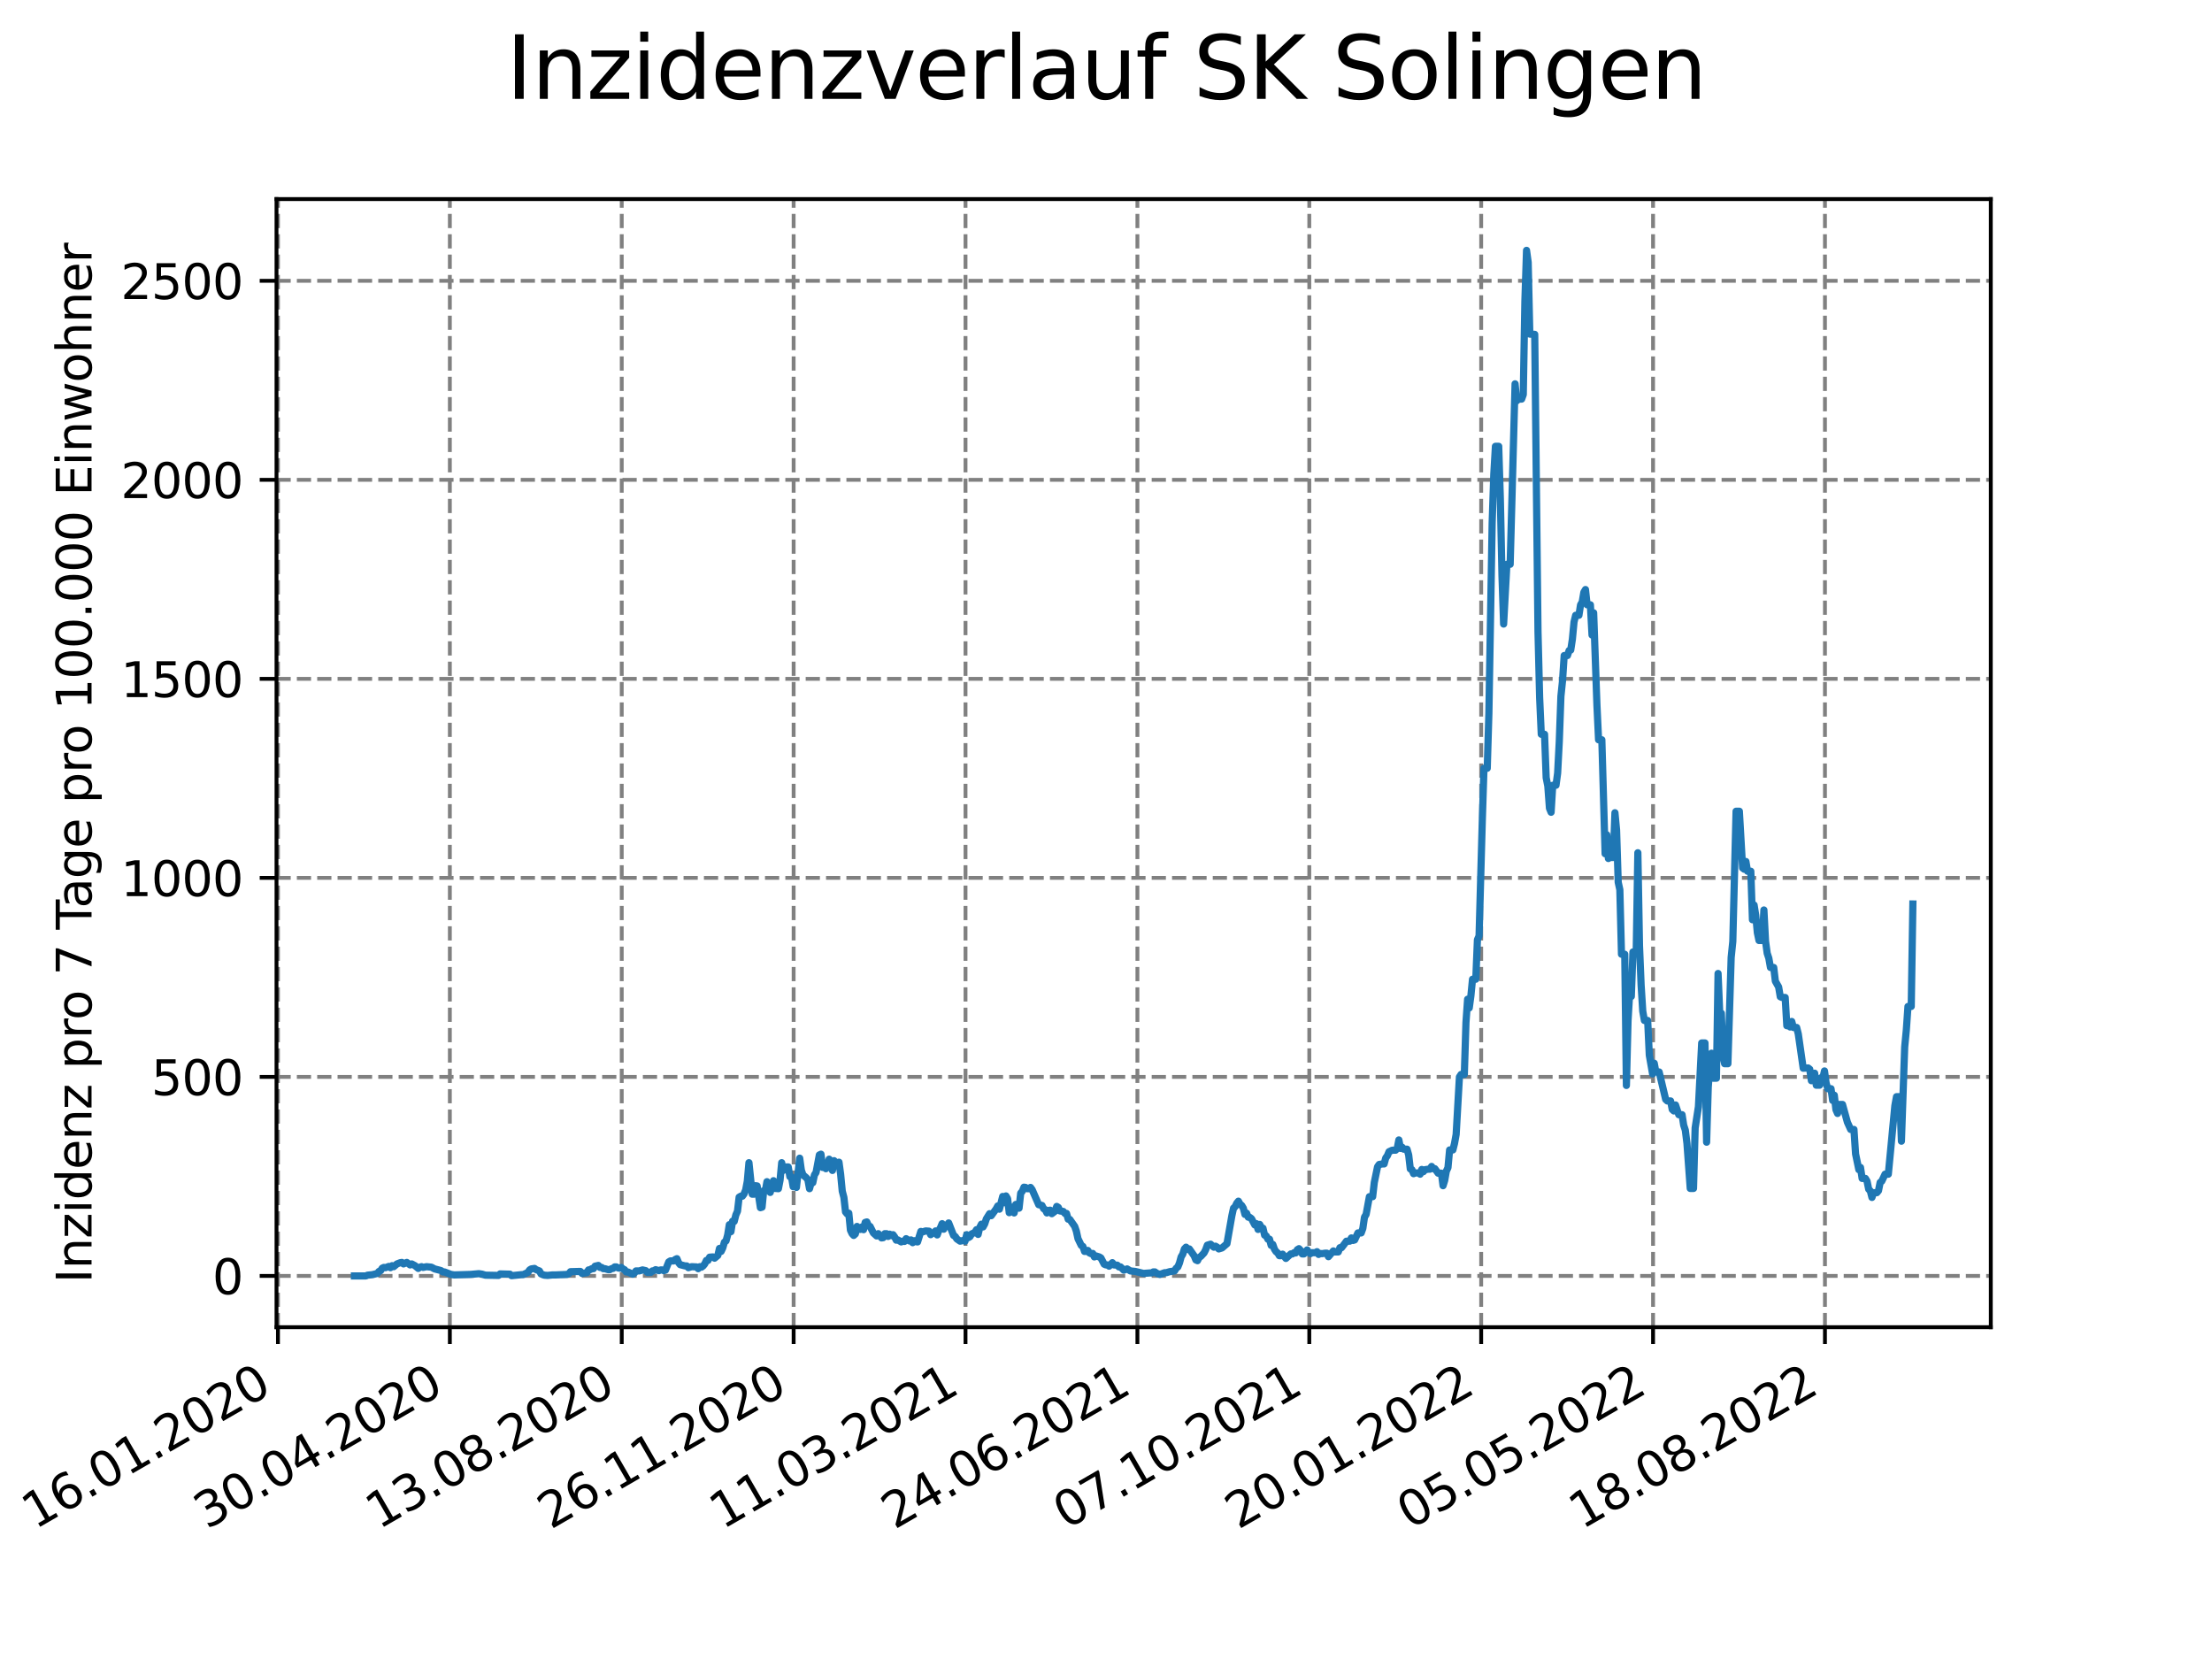 <?xml version="1.0" encoding="utf-8" standalone="no"?>
<!DOCTYPE svg PUBLIC "-//W3C//DTD SVG 1.1//EN"
  "http://www.w3.org/Graphics/SVG/1.1/DTD/svg11.dtd">
<svg xmlns:xlink="http://www.w3.org/1999/xlink" width="460.8pt" height="345.6pt" viewBox="0 0 460.8 345.6" xmlns="http://www.w3.org/2000/svg" version="1.1">
 <defs>
  <style type="text/css">*{stroke-linejoin: round; stroke-linecap: butt}</style>
 </defs>
 <g id="figure_1">
  <g id="patch_1">
   <path d="M 0 345.6 
L 460.8 345.6 
L 460.8 0 
L 0 0 
z
" style="fill: #ffffff"/>
  </g>
  <g id="axes_1">
   <g id="patch_2">
    <path d="M 57.6 276.48 
L 414.72 276.48 
L 414.72 41.472 
L 57.6 41.472 
z
" style="fill: #ffffff"/>
   </g>
   <g id="matplotlib.axis_1">
    <g id="xtick_1">
     <g id="line2d_1">
      <path d="M 57.904 276.48 
L 57.904 41.472 
" clip-path="url(#pb54a428b86)" style="fill: none; stroke-dasharray: 2.96,1.28; stroke-dashoffset: 0; stroke: #808080; stroke-width: 0.8"/>
     </g>
     <g id="line2d_2">
      <defs>
       <path id="mfe410822f7" d="M 0 0 
L 0 3.5 
" style="stroke: #000000; stroke-width: 0.8"/>
      </defs>
      <g>
       <use xlink:href="#mfe410822f7" x="57.904" y="276.48" style="stroke: #000000; stroke-width: 0.8"/>
      </g>
     </g>
     <g id="text_1">
      <!-- 16.01.2020 -->
      <g transform="translate(7.279 318.689) rotate(-30) scale(0.1 -0.1)">
       <defs>
        <path id="DejaVuSans-31" d="M 794 531 
L 1825 531 
L 1825 4091 
L 703 3866 
L 703 4441 
L 1819 4666 
L 2450 4666 
L 2450 531 
L 3481 531 
L 3481 0 
L 794 0 
L 794 531 
z
" transform="scale(0.016)"/>
        <path id="DejaVuSans-36" d="M 2113 2584 
Q 1688 2584 1439 2293 
Q 1191 2003 1191 1497 
Q 1191 994 1439 701 
Q 1688 409 2113 409 
Q 2538 409 2786 701 
Q 3034 994 3034 1497 
Q 3034 2003 2786 2293 
Q 2538 2584 2113 2584 
z
M 3366 4563 
L 3366 3988 
Q 3128 4100 2886 4159 
Q 2644 4219 2406 4219 
Q 1781 4219 1451 3797 
Q 1122 3375 1075 2522 
Q 1259 2794 1537 2939 
Q 1816 3084 2150 3084 
Q 2853 3084 3261 2657 
Q 3669 2231 3669 1497 
Q 3669 778 3244 343 
Q 2819 -91 2113 -91 
Q 1303 -91 875 529 
Q 447 1150 447 2328 
Q 447 3434 972 4092 
Q 1497 4750 2381 4750 
Q 2619 4750 2861 4703 
Q 3103 4656 3366 4563 
z
" transform="scale(0.016)"/>
        <path id="DejaVuSans-2e" d="M 684 794 
L 1344 794 
L 1344 0 
L 684 0 
L 684 794 
z
" transform="scale(0.016)"/>
        <path id="DejaVuSans-30" d="M 2034 4250 
Q 1547 4250 1301 3770 
Q 1056 3291 1056 2328 
Q 1056 1369 1301 889 
Q 1547 409 2034 409 
Q 2525 409 2770 889 
Q 3016 1369 3016 2328 
Q 3016 3291 2770 3770 
Q 2525 4250 2034 4250 
z
M 2034 4750 
Q 2819 4750 3233 4129 
Q 3647 3509 3647 2328 
Q 3647 1150 3233 529 
Q 2819 -91 2034 -91 
Q 1250 -91 836 529 
Q 422 1150 422 2328 
Q 422 3509 836 4129 
Q 1250 4750 2034 4750 
z
" transform="scale(0.016)"/>
        <path id="DejaVuSans-32" d="M 1228 531 
L 3431 531 
L 3431 0 
L 469 0 
L 469 531 
Q 828 903 1448 1529 
Q 2069 2156 2228 2338 
Q 2531 2678 2651 2914 
Q 2772 3150 2772 3378 
Q 2772 3750 2511 3984 
Q 2250 4219 1831 4219 
Q 1534 4219 1204 4116 
Q 875 4013 500 3803 
L 500 4441 
Q 881 4594 1212 4672 
Q 1544 4750 1819 4750 
Q 2544 4750 2975 4387 
Q 3406 4025 3406 3419 
Q 3406 3131 3298 2873 
Q 3191 2616 2906 2266 
Q 2828 2175 2409 1742 
Q 1991 1309 1228 531 
z
" transform="scale(0.016)"/>
       </defs>
       <use xlink:href="#DejaVuSans-31"/>
       <use xlink:href="#DejaVuSans-36" x="63.623"/>
       <use xlink:href="#DejaVuSans-2e" x="127.246"/>
       <use xlink:href="#DejaVuSans-30" x="159.033"/>
       <use xlink:href="#DejaVuSans-31" x="222.656"/>
       <use xlink:href="#DejaVuSans-2e" x="286.279"/>
       <use xlink:href="#DejaVuSans-32" x="318.066"/>
       <use xlink:href="#DejaVuSans-30" x="381.689"/>
       <use xlink:href="#DejaVuSans-32" x="445.312"/>
       <use xlink:href="#DejaVuSans-30" x="508.936"/>
      </g>
     </g>
    </g>
    <g id="xtick_2">
     <g id="line2d_3">
      <path d="M 93.712 276.48 
L 93.712 41.472 
" clip-path="url(#pb54a428b86)" style="fill: none; stroke-dasharray: 2.96,1.28; stroke-dashoffset: 0; stroke: #808080; stroke-width: 0.8"/>
     </g>
     <g id="line2d_4">
      <g>
       <use xlink:href="#mfe410822f7" x="93.712" y="276.48" style="stroke: #000000; stroke-width: 0.8"/>
      </g>
     </g>
     <g id="text_2">
      <!-- 30.04.2020 -->
      <g transform="translate(43.086 318.689) rotate(-30) scale(0.1 -0.1)">
       <defs>
        <path id="DejaVuSans-33" d="M 2597 2516 
Q 3050 2419 3304 2112 
Q 3559 1806 3559 1356 
Q 3559 666 3084 287 
Q 2609 -91 1734 -91 
Q 1441 -91 1130 -33 
Q 819 25 488 141 
L 488 750 
Q 750 597 1062 519 
Q 1375 441 1716 441 
Q 2309 441 2620 675 
Q 2931 909 2931 1356 
Q 2931 1769 2642 2001 
Q 2353 2234 1838 2234 
L 1294 2234 
L 1294 2753 
L 1863 2753 
Q 2328 2753 2575 2939 
Q 2822 3125 2822 3475 
Q 2822 3834 2567 4026 
Q 2313 4219 1838 4219 
Q 1578 4219 1281 4162 
Q 984 4106 628 3988 
L 628 4550 
Q 988 4650 1302 4700 
Q 1616 4750 1894 4750 
Q 2613 4750 3031 4423 
Q 3450 4097 3450 3541 
Q 3450 3153 3228 2886 
Q 3006 2619 2597 2516 
z
" transform="scale(0.016)"/>
        <path id="DejaVuSans-34" d="M 2419 4116 
L 825 1625 
L 2419 1625 
L 2419 4116 
z
M 2253 4666 
L 3047 4666 
L 3047 1625 
L 3713 1625 
L 3713 1100 
L 3047 1100 
L 3047 0 
L 2419 0 
L 2419 1100 
L 313 1100 
L 313 1709 
L 2253 4666 
z
" transform="scale(0.016)"/>
       </defs>
       <use xlink:href="#DejaVuSans-33"/>
       <use xlink:href="#DejaVuSans-30" x="63.623"/>
       <use xlink:href="#DejaVuSans-2e" x="127.246"/>
       <use xlink:href="#DejaVuSans-30" x="159.033"/>
       <use xlink:href="#DejaVuSans-34" x="222.656"/>
       <use xlink:href="#DejaVuSans-2e" x="286.279"/>
       <use xlink:href="#DejaVuSans-32" x="318.066"/>
       <use xlink:href="#DejaVuSans-30" x="381.689"/>
       <use xlink:href="#DejaVuSans-32" x="445.312"/>
       <use xlink:href="#DejaVuSans-30" x="508.936"/>
      </g>
     </g>
    </g>
    <g id="xtick_3">
     <g id="line2d_5">
      <path d="M 129.519 276.48 
L 129.519 41.472 
" clip-path="url(#pb54a428b86)" style="fill: none; stroke-dasharray: 2.96,1.28; stroke-dashoffset: 0; stroke: #808080; stroke-width: 0.8"/>
     </g>
     <g id="line2d_6">
      <g>
       <use xlink:href="#mfe410822f7" x="129.519" y="276.48" style="stroke: #000000; stroke-width: 0.8"/>
      </g>
     </g>
     <g id="text_3">
      <!-- 13.08.2020 -->
      <g transform="translate(78.894 318.689) rotate(-30) scale(0.1 -0.1)">
       <defs>
        <path id="DejaVuSans-38" d="M 2034 2216 
Q 1584 2216 1326 1975 
Q 1069 1734 1069 1313 
Q 1069 891 1326 650 
Q 1584 409 2034 409 
Q 2484 409 2743 651 
Q 3003 894 3003 1313 
Q 3003 1734 2745 1975 
Q 2488 2216 2034 2216 
z
M 1403 2484 
Q 997 2584 770 2862 
Q 544 3141 544 3541 
Q 544 4100 942 4425 
Q 1341 4750 2034 4750 
Q 2731 4750 3128 4425 
Q 3525 4100 3525 3541 
Q 3525 3141 3298 2862 
Q 3072 2584 2669 2484 
Q 3125 2378 3379 2068 
Q 3634 1759 3634 1313 
Q 3634 634 3220 271 
Q 2806 -91 2034 -91 
Q 1263 -91 848 271 
Q 434 634 434 1313 
Q 434 1759 690 2068 
Q 947 2378 1403 2484 
z
M 1172 3481 
Q 1172 3119 1398 2916 
Q 1625 2713 2034 2713 
Q 2441 2713 2670 2916 
Q 2900 3119 2900 3481 
Q 2900 3844 2670 4047 
Q 2441 4250 2034 4250 
Q 1625 4250 1398 4047 
Q 1172 3844 1172 3481 
z
" transform="scale(0.016)"/>
       </defs>
       <use xlink:href="#DejaVuSans-31"/>
       <use xlink:href="#DejaVuSans-33" x="63.623"/>
       <use xlink:href="#DejaVuSans-2e" x="127.246"/>
       <use xlink:href="#DejaVuSans-30" x="159.033"/>
       <use xlink:href="#DejaVuSans-38" x="222.656"/>
       <use xlink:href="#DejaVuSans-2e" x="286.279"/>
       <use xlink:href="#DejaVuSans-32" x="318.066"/>
       <use xlink:href="#DejaVuSans-30" x="381.689"/>
       <use xlink:href="#DejaVuSans-32" x="445.312"/>
       <use xlink:href="#DejaVuSans-30" x="508.936"/>
      </g>
     </g>
    </g>
    <g id="xtick_4">
     <g id="line2d_7">
      <path d="M 165.327 276.48 
L 165.327 41.472 
" clip-path="url(#pb54a428b86)" style="fill: none; stroke-dasharray: 2.96,1.28; stroke-dashoffset: 0; stroke: #808080; stroke-width: 0.8"/>
     </g>
     <g id="line2d_8">
      <g>
       <use xlink:href="#mfe410822f7" x="165.327" y="276.48" style="stroke: #000000; stroke-width: 0.8"/>
      </g>
     </g>
     <g id="text_4">
      <!-- 26.11.2020 -->
      <g transform="translate(114.701 318.689) rotate(-30) scale(0.1 -0.1)">
       <use xlink:href="#DejaVuSans-32"/>
       <use xlink:href="#DejaVuSans-36" x="63.623"/>
       <use xlink:href="#DejaVuSans-2e" x="127.246"/>
       <use xlink:href="#DejaVuSans-31" x="159.033"/>
       <use xlink:href="#DejaVuSans-31" x="222.656"/>
       <use xlink:href="#DejaVuSans-2e" x="286.279"/>
       <use xlink:href="#DejaVuSans-32" x="318.066"/>
       <use xlink:href="#DejaVuSans-30" x="381.689"/>
       <use xlink:href="#DejaVuSans-32" x="445.312"/>
       <use xlink:href="#DejaVuSans-30" x="508.936"/>
      </g>
     </g>
    </g>
    <g id="xtick_5">
     <g id="line2d_9">
      <path d="M 201.134 276.48 
L 201.134 41.472 
" clip-path="url(#pb54a428b86)" style="fill: none; stroke-dasharray: 2.96,1.28; stroke-dashoffset: 0; stroke: #808080; stroke-width: 0.8"/>
     </g>
     <g id="line2d_10">
      <g>
       <use xlink:href="#mfe410822f7" x="201.134" y="276.48" style="stroke: #000000; stroke-width: 0.8"/>
      </g>
     </g>
     <g id="text_5">
      <!-- 11.03.2021 -->
      <g transform="translate(150.509 318.689) rotate(-30) scale(0.1 -0.1)">
       <use xlink:href="#DejaVuSans-31"/>
       <use xlink:href="#DejaVuSans-31" x="63.623"/>
       <use xlink:href="#DejaVuSans-2e" x="127.246"/>
       <use xlink:href="#DejaVuSans-30" x="159.033"/>
       <use xlink:href="#DejaVuSans-33" x="222.656"/>
       <use xlink:href="#DejaVuSans-2e" x="286.279"/>
       <use xlink:href="#DejaVuSans-32" x="318.066"/>
       <use xlink:href="#DejaVuSans-30" x="381.689"/>
       <use xlink:href="#DejaVuSans-32" x="445.312"/>
       <use xlink:href="#DejaVuSans-31" x="508.936"/>
      </g>
     </g>
    </g>
    <g id="xtick_6">
     <g id="line2d_11">
      <path d="M 236.942 276.48 
L 236.942 41.472 
" clip-path="url(#pb54a428b86)" style="fill: none; stroke-dasharray: 2.96,1.28; stroke-dashoffset: 0; stroke: #808080; stroke-width: 0.8"/>
     </g>
     <g id="line2d_12">
      <g>
       <use xlink:href="#mfe410822f7" x="236.942" y="276.48" style="stroke: #000000; stroke-width: 0.8"/>
      </g>
     </g>
     <g id="text_6">
      <!-- 24.06.2021 -->
      <g transform="translate(186.316 318.689) rotate(-30) scale(0.1 -0.1)">
       <use xlink:href="#DejaVuSans-32"/>
       <use xlink:href="#DejaVuSans-34" x="63.623"/>
       <use xlink:href="#DejaVuSans-2e" x="127.246"/>
       <use xlink:href="#DejaVuSans-30" x="159.033"/>
       <use xlink:href="#DejaVuSans-36" x="222.656"/>
       <use xlink:href="#DejaVuSans-2e" x="286.279"/>
       <use xlink:href="#DejaVuSans-32" x="318.066"/>
       <use xlink:href="#DejaVuSans-30" x="381.689"/>
       <use xlink:href="#DejaVuSans-32" x="445.312"/>
       <use xlink:href="#DejaVuSans-31" x="508.936"/>
      </g>
     </g>
    </g>
    <g id="xtick_7">
     <g id="line2d_13">
      <path d="M 272.749 276.48 
L 272.749 41.472 
" clip-path="url(#pb54a428b86)" style="fill: none; stroke-dasharray: 2.96,1.28; stroke-dashoffset: 0; stroke: #808080; stroke-width: 0.8"/>
     </g>
     <g id="line2d_14">
      <g>
       <use xlink:href="#mfe410822f7" x="272.749" y="276.48" style="stroke: #000000; stroke-width: 0.8"/>
      </g>
     </g>
     <g id="text_7">
      <!-- 07.10.2021 -->
      <g transform="translate(222.124 318.689) rotate(-30) scale(0.1 -0.1)">
       <defs>
        <path id="DejaVuSans-37" d="M 525 4666 
L 3525 4666 
L 3525 4397 
L 1831 0 
L 1172 0 
L 2766 4134 
L 525 4134 
L 525 4666 
z
" transform="scale(0.016)"/>
       </defs>
       <use xlink:href="#DejaVuSans-30"/>
       <use xlink:href="#DejaVuSans-37" x="63.623"/>
       <use xlink:href="#DejaVuSans-2e" x="127.246"/>
       <use xlink:href="#DejaVuSans-31" x="159.033"/>
       <use xlink:href="#DejaVuSans-30" x="222.656"/>
       <use xlink:href="#DejaVuSans-2e" x="286.279"/>
       <use xlink:href="#DejaVuSans-32" x="318.066"/>
       <use xlink:href="#DejaVuSans-30" x="381.689"/>
       <use xlink:href="#DejaVuSans-32" x="445.312"/>
       <use xlink:href="#DejaVuSans-31" x="508.936"/>
      </g>
     </g>
    </g>
    <g id="xtick_8">
     <g id="line2d_15">
      <path d="M 308.556 276.48 
L 308.556 41.472 
" clip-path="url(#pb54a428b86)" style="fill: none; stroke-dasharray: 2.96,1.28; stroke-dashoffset: 0; stroke: #808080; stroke-width: 0.8"/>
     </g>
     <g id="line2d_16">
      <g>
       <use xlink:href="#mfe410822f7" x="308.556" y="276.48" style="stroke: #000000; stroke-width: 0.8"/>
      </g>
     </g>
     <g id="text_8">
      <!-- 20.01.2022 -->
      <g transform="translate(257.931 318.689) rotate(-30) scale(0.1 -0.1)">
       <use xlink:href="#DejaVuSans-32"/>
       <use xlink:href="#DejaVuSans-30" x="63.623"/>
       <use xlink:href="#DejaVuSans-2e" x="127.246"/>
       <use xlink:href="#DejaVuSans-30" x="159.033"/>
       <use xlink:href="#DejaVuSans-31" x="222.656"/>
       <use xlink:href="#DejaVuSans-2e" x="286.279"/>
       <use xlink:href="#DejaVuSans-32" x="318.066"/>
       <use xlink:href="#DejaVuSans-30" x="381.689"/>
       <use xlink:href="#DejaVuSans-32" x="445.312"/>
       <use xlink:href="#DejaVuSans-32" x="508.936"/>
      </g>
     </g>
    </g>
    <g id="xtick_9">
     <g id="line2d_17">
      <path d="M 344.364 276.48 
L 344.364 41.472 
" clip-path="url(#pb54a428b86)" style="fill: none; stroke-dasharray: 2.96,1.28; stroke-dashoffset: 0; stroke: #808080; stroke-width: 0.8"/>
     </g>
     <g id="line2d_18">
      <g>
       <use xlink:href="#mfe410822f7" x="344.364" y="276.48" style="stroke: #000000; stroke-width: 0.8"/>
      </g>
     </g>
     <g id="text_9">
      <!-- 05.05.2022 -->
      <g transform="translate(293.739 318.689) rotate(-30) scale(0.1 -0.1)">
       <defs>
        <path id="DejaVuSans-35" d="M 691 4666 
L 3169 4666 
L 3169 4134 
L 1269 4134 
L 1269 2991 
Q 1406 3038 1543 3061 
Q 1681 3084 1819 3084 
Q 2600 3084 3056 2656 
Q 3513 2228 3513 1497 
Q 3513 744 3044 326 
Q 2575 -91 1722 -91 
Q 1428 -91 1123 -41 
Q 819 9 494 109 
L 494 744 
Q 775 591 1075 516 
Q 1375 441 1709 441 
Q 2250 441 2565 725 
Q 2881 1009 2881 1497 
Q 2881 1984 2565 2268 
Q 2250 2553 1709 2553 
Q 1456 2553 1204 2497 
Q 953 2441 691 2322 
L 691 4666 
z
" transform="scale(0.016)"/>
       </defs>
       <use xlink:href="#DejaVuSans-30"/>
       <use xlink:href="#DejaVuSans-35" x="63.623"/>
       <use xlink:href="#DejaVuSans-2e" x="127.246"/>
       <use xlink:href="#DejaVuSans-30" x="159.033"/>
       <use xlink:href="#DejaVuSans-35" x="222.656"/>
       <use xlink:href="#DejaVuSans-2e" x="286.279"/>
       <use xlink:href="#DejaVuSans-32" x="318.066"/>
       <use xlink:href="#DejaVuSans-30" x="381.689"/>
       <use xlink:href="#DejaVuSans-32" x="445.312"/>
       <use xlink:href="#DejaVuSans-32" x="508.936"/>
      </g>
     </g>
    </g>
    <g id="xtick_10">
     <g id="line2d_19">
      <path d="M 380.171 276.48 
L 380.171 41.472 
" clip-path="url(#pb54a428b86)" style="fill: none; stroke-dasharray: 2.96,1.28; stroke-dashoffset: 0; stroke: #808080; stroke-width: 0.8"/>
     </g>
     <g id="line2d_20">
      <g>
       <use xlink:href="#mfe410822f7" x="380.171" y="276.48" style="stroke: #000000; stroke-width: 0.8"/>
      </g>
     </g>
     <g id="text_10">
      <!-- 18.08.2022 -->
      <g transform="translate(329.546 318.689) rotate(-30) scale(0.1 -0.1)">
       <use xlink:href="#DejaVuSans-31"/>
       <use xlink:href="#DejaVuSans-38" x="63.623"/>
       <use xlink:href="#DejaVuSans-2e" x="127.246"/>
       <use xlink:href="#DejaVuSans-30" x="159.033"/>
       <use xlink:href="#DejaVuSans-38" x="222.656"/>
       <use xlink:href="#DejaVuSans-2e" x="286.279"/>
       <use xlink:href="#DejaVuSans-32" x="318.066"/>
       <use xlink:href="#DejaVuSans-30" x="381.689"/>
       <use xlink:href="#DejaVuSans-32" x="445.312"/>
       <use xlink:href="#DejaVuSans-32" x="508.936"/>
      </g>
     </g>
    </g>
   </g>
   <g id="matplotlib.axis_2">
    <g id="ytick_1">
     <g id="line2d_21">
      <path d="M 57.6 265.798 
L 414.72 265.798 
" clip-path="url(#pb54a428b86)" style="fill: none; stroke-dasharray: 2.96,1.28; stroke-dashoffset: 0; stroke: #808080; stroke-width: 0.8"/>
     </g>
     <g id="line2d_22">
      <defs>
       <path id="ma99257ffef" d="M 0 0 
L -3.5 0 
" style="stroke: #000000; stroke-width: 0.8"/>
      </defs>
      <g>
       <use xlink:href="#ma99257ffef" x="57.6" y="265.798" style="stroke: #000000; stroke-width: 0.8"/>
      </g>
     </g>
     <g id="text_11">
      <!-- 0 -->
      <g transform="translate(44.237 269.597) scale(0.1 -0.1)">
       <use xlink:href="#DejaVuSans-30"/>
      </g>
     </g>
    </g>
    <g id="ytick_2">
     <g id="line2d_23">
      <path d="M 57.6 224.338 
L 414.72 224.338 
" clip-path="url(#pb54a428b86)" style="fill: none; stroke-dasharray: 2.96,1.28; stroke-dashoffset: 0; stroke: #808080; stroke-width: 0.8"/>
     </g>
     <g id="line2d_24">
      <g>
       <use xlink:href="#ma99257ffef" x="57.6" y="224.338" style="stroke: #000000; stroke-width: 0.8"/>
      </g>
     </g>
     <g id="text_12">
      <!-- 500 -->
      <g transform="translate(31.512 228.138) scale(0.1 -0.1)">
       <use xlink:href="#DejaVuSans-35"/>
       <use xlink:href="#DejaVuSans-30" x="63.623"/>
       <use xlink:href="#DejaVuSans-30" x="127.246"/>
      </g>
     </g>
    </g>
    <g id="ytick_3">
     <g id="line2d_25">
      <path d="M 57.6 182.879 
L 414.72 182.879 
" clip-path="url(#pb54a428b86)" style="fill: none; stroke-dasharray: 2.96,1.28; stroke-dashoffset: 0; stroke: #808080; stroke-width: 0.8"/>
     </g>
     <g id="line2d_26">
      <g>
       <use xlink:href="#ma99257ffef" x="57.6" y="182.879" style="stroke: #000000; stroke-width: 0.8"/>
      </g>
     </g>
     <g id="text_13">
      <!-- 1000 -->
      <g transform="translate(25.15 186.678) scale(0.1 -0.1)">
       <use xlink:href="#DejaVuSans-31"/>
       <use xlink:href="#DejaVuSans-30" x="63.623"/>
       <use xlink:href="#DejaVuSans-30" x="127.246"/>
       <use xlink:href="#DejaVuSans-30" x="190.869"/>
      </g>
     </g>
    </g>
    <g id="ytick_4">
     <g id="line2d_27">
      <path d="M 57.6 141.419 
L 414.72 141.419 
" clip-path="url(#pb54a428b86)" style="fill: none; stroke-dasharray: 2.96,1.28; stroke-dashoffset: 0; stroke: #808080; stroke-width: 0.8"/>
     </g>
     <g id="line2d_28">
      <g>
       <use xlink:href="#ma99257ffef" x="57.6" y="141.419" style="stroke: #000000; stroke-width: 0.8"/>
      </g>
     </g>
     <g id="text_14">
      <!-- 1500 -->
      <g transform="translate(25.15 145.218) scale(0.1 -0.1)">
       <use xlink:href="#DejaVuSans-31"/>
       <use xlink:href="#DejaVuSans-35" x="63.623"/>
       <use xlink:href="#DejaVuSans-30" x="127.246"/>
       <use xlink:href="#DejaVuSans-30" x="190.869"/>
      </g>
     </g>
    </g>
    <g id="ytick_5">
     <g id="line2d_29">
      <path d="M 57.6 99.96 
L 414.72 99.96 
" clip-path="url(#pb54a428b86)" style="fill: none; stroke-dasharray: 2.96,1.28; stroke-dashoffset: 0; stroke: #808080; stroke-width: 0.8"/>
     </g>
     <g id="line2d_30">
      <g>
       <use xlink:href="#ma99257ffef" x="57.6" y="99.96" style="stroke: #000000; stroke-width: 0.8"/>
      </g>
     </g>
     <g id="text_15">
      <!-- 2000 -->
      <g transform="translate(25.15 103.759) scale(0.1 -0.1)">
       <use xlink:href="#DejaVuSans-32"/>
       <use xlink:href="#DejaVuSans-30" x="63.623"/>
       <use xlink:href="#DejaVuSans-30" x="127.246"/>
       <use xlink:href="#DejaVuSans-30" x="190.869"/>
      </g>
     </g>
    </g>
    <g id="ytick_6">
     <g id="line2d_31">
      <path d="M 57.6 58.5 
L 414.72 58.5 
" clip-path="url(#pb54a428b86)" style="fill: none; stroke-dasharray: 2.96,1.28; stroke-dashoffset: 0; stroke: #808080; stroke-width: 0.8"/>
     </g>
     <g id="line2d_32">
      <g>
       <use xlink:href="#ma99257ffef" x="57.6" y="58.5" style="stroke: #000000; stroke-width: 0.8"/>
      </g>
     </g>
     <g id="text_16">
      <!-- 2500 -->
      <g transform="translate(25.15 62.299) scale(0.1 -0.1)">
       <use xlink:href="#DejaVuSans-32"/>
       <use xlink:href="#DejaVuSans-35" x="63.623"/>
       <use xlink:href="#DejaVuSans-30" x="127.246"/>
       <use xlink:href="#DejaVuSans-30" x="190.869"/>
      </g>
     </g>
    </g>
    <g id="text_17">
     <!-- Inzidenz pro 7 Tage pro 100.000 Einwohner -->
     <g transform="translate(19.07 267.301) rotate(-90) scale(0.1 -0.1)">
      <defs>
       <path id="DejaVuSans-49" d="M 628 4666 
L 1259 4666 
L 1259 0 
L 628 0 
L 628 4666 
z
" transform="scale(0.016)"/>
       <path id="DejaVuSans-6e" d="M 3513 2113 
L 3513 0 
L 2938 0 
L 2938 2094 
Q 2938 2591 2744 2837 
Q 2550 3084 2163 3084 
Q 1697 3084 1428 2787 
Q 1159 2491 1159 1978 
L 1159 0 
L 581 0 
L 581 3500 
L 1159 3500 
L 1159 2956 
Q 1366 3272 1645 3428 
Q 1925 3584 2291 3584 
Q 2894 3584 3203 3211 
Q 3513 2838 3513 2113 
z
" transform="scale(0.016)"/>
       <path id="DejaVuSans-7a" d="M 353 3500 
L 3084 3500 
L 3084 2975 
L 922 459 
L 3084 459 
L 3084 0 
L 275 0 
L 275 525 
L 2438 3041 
L 353 3041 
L 353 3500 
z
" transform="scale(0.016)"/>
       <path id="DejaVuSans-69" d="M 603 3500 
L 1178 3500 
L 1178 0 
L 603 0 
L 603 3500 
z
M 603 4863 
L 1178 4863 
L 1178 4134 
L 603 4134 
L 603 4863 
z
" transform="scale(0.016)"/>
       <path id="DejaVuSans-64" d="M 2906 2969 
L 2906 4863 
L 3481 4863 
L 3481 0 
L 2906 0 
L 2906 525 
Q 2725 213 2448 61 
Q 2172 -91 1784 -91 
Q 1150 -91 751 415 
Q 353 922 353 1747 
Q 353 2572 751 3078 
Q 1150 3584 1784 3584 
Q 2172 3584 2448 3432 
Q 2725 3281 2906 2969 
z
M 947 1747 
Q 947 1113 1208 752 
Q 1469 391 1925 391 
Q 2381 391 2643 752 
Q 2906 1113 2906 1747 
Q 2906 2381 2643 2742 
Q 2381 3103 1925 3103 
Q 1469 3103 1208 2742 
Q 947 2381 947 1747 
z
" transform="scale(0.016)"/>
       <path id="DejaVuSans-65" d="M 3597 1894 
L 3597 1613 
L 953 1613 
Q 991 1019 1311 708 
Q 1631 397 2203 397 
Q 2534 397 2845 478 
Q 3156 559 3463 722 
L 3463 178 
Q 3153 47 2828 -22 
Q 2503 -91 2169 -91 
Q 1331 -91 842 396 
Q 353 884 353 1716 
Q 353 2575 817 3079 
Q 1281 3584 2069 3584 
Q 2775 3584 3186 3129 
Q 3597 2675 3597 1894 
z
M 3022 2063 
Q 3016 2534 2758 2815 
Q 2500 3097 2075 3097 
Q 1594 3097 1305 2825 
Q 1016 2553 972 2059 
L 3022 2063 
z
" transform="scale(0.016)"/>
       <path id="DejaVuSans-20" transform="scale(0.016)"/>
       <path id="DejaVuSans-70" d="M 1159 525 
L 1159 -1331 
L 581 -1331 
L 581 3500 
L 1159 3500 
L 1159 2969 
Q 1341 3281 1617 3432 
Q 1894 3584 2278 3584 
Q 2916 3584 3314 3078 
Q 3713 2572 3713 1747 
Q 3713 922 3314 415 
Q 2916 -91 2278 -91 
Q 1894 -91 1617 61 
Q 1341 213 1159 525 
z
M 3116 1747 
Q 3116 2381 2855 2742 
Q 2594 3103 2138 3103 
Q 1681 3103 1420 2742 
Q 1159 2381 1159 1747 
Q 1159 1113 1420 752 
Q 1681 391 2138 391 
Q 2594 391 2855 752 
Q 3116 1113 3116 1747 
z
" transform="scale(0.016)"/>
       <path id="DejaVuSans-72" d="M 2631 2963 
Q 2534 3019 2420 3045 
Q 2306 3072 2169 3072 
Q 1681 3072 1420 2755 
Q 1159 2438 1159 1844 
L 1159 0 
L 581 0 
L 581 3500 
L 1159 3500 
L 1159 2956 
Q 1341 3275 1631 3429 
Q 1922 3584 2338 3584 
Q 2397 3584 2469 3576 
Q 2541 3569 2628 3553 
L 2631 2963 
z
" transform="scale(0.016)"/>
       <path id="DejaVuSans-6f" d="M 1959 3097 
Q 1497 3097 1228 2736 
Q 959 2375 959 1747 
Q 959 1119 1226 758 
Q 1494 397 1959 397 
Q 2419 397 2687 759 
Q 2956 1122 2956 1747 
Q 2956 2369 2687 2733 
Q 2419 3097 1959 3097 
z
M 1959 3584 
Q 2709 3584 3137 3096 
Q 3566 2609 3566 1747 
Q 3566 888 3137 398 
Q 2709 -91 1959 -91 
Q 1206 -91 779 398 
Q 353 888 353 1747 
Q 353 2609 779 3096 
Q 1206 3584 1959 3584 
z
" transform="scale(0.016)"/>
       <path id="DejaVuSans-54" d="M -19 4666 
L 3928 4666 
L 3928 4134 
L 2272 4134 
L 2272 0 
L 1638 0 
L 1638 4134 
L -19 4134 
L -19 4666 
z
" transform="scale(0.016)"/>
       <path id="DejaVuSans-61" d="M 2194 1759 
Q 1497 1759 1228 1600 
Q 959 1441 959 1056 
Q 959 750 1161 570 
Q 1363 391 1709 391 
Q 2188 391 2477 730 
Q 2766 1069 2766 1631 
L 2766 1759 
L 2194 1759 
z
M 3341 1997 
L 3341 0 
L 2766 0 
L 2766 531 
Q 2569 213 2275 61 
Q 1981 -91 1556 -91 
Q 1019 -91 701 211 
Q 384 513 384 1019 
Q 384 1609 779 1909 
Q 1175 2209 1959 2209 
L 2766 2209 
L 2766 2266 
Q 2766 2663 2505 2880 
Q 2244 3097 1772 3097 
Q 1472 3097 1187 3025 
Q 903 2953 641 2809 
L 641 3341 
Q 956 3463 1253 3523 
Q 1550 3584 1831 3584 
Q 2591 3584 2966 3190 
Q 3341 2797 3341 1997 
z
" transform="scale(0.016)"/>
       <path id="DejaVuSans-67" d="M 2906 1791 
Q 2906 2416 2648 2759 
Q 2391 3103 1925 3103 
Q 1463 3103 1205 2759 
Q 947 2416 947 1791 
Q 947 1169 1205 825 
Q 1463 481 1925 481 
Q 2391 481 2648 825 
Q 2906 1169 2906 1791 
z
M 3481 434 
Q 3481 -459 3084 -895 
Q 2688 -1331 1869 -1331 
Q 1566 -1331 1297 -1286 
Q 1028 -1241 775 -1147 
L 775 -588 
Q 1028 -725 1275 -790 
Q 1522 -856 1778 -856 
Q 2344 -856 2625 -561 
Q 2906 -266 2906 331 
L 2906 616 
Q 2728 306 2450 153 
Q 2172 0 1784 0 
Q 1141 0 747 490 
Q 353 981 353 1791 
Q 353 2603 747 3093 
Q 1141 3584 1784 3584 
Q 2172 3584 2450 3431 
Q 2728 3278 2906 2969 
L 2906 3500 
L 3481 3500 
L 3481 434 
z
" transform="scale(0.016)"/>
       <path id="DejaVuSans-45" d="M 628 4666 
L 3578 4666 
L 3578 4134 
L 1259 4134 
L 1259 2753 
L 3481 2753 
L 3481 2222 
L 1259 2222 
L 1259 531 
L 3634 531 
L 3634 0 
L 628 0 
L 628 4666 
z
" transform="scale(0.016)"/>
       <path id="DejaVuSans-77" d="M 269 3500 
L 844 3500 
L 1563 769 
L 2278 3500 
L 2956 3500 
L 3675 769 
L 4391 3500 
L 4966 3500 
L 4050 0 
L 3372 0 
L 2619 2869 
L 1863 0 
L 1184 0 
L 269 3500 
z
" transform="scale(0.016)"/>
       <path id="DejaVuSans-68" d="M 3513 2113 
L 3513 0 
L 2938 0 
L 2938 2094 
Q 2938 2591 2744 2837 
Q 2550 3084 2163 3084 
Q 1697 3084 1428 2787 
Q 1159 2491 1159 1978 
L 1159 0 
L 581 0 
L 581 4863 
L 1159 4863 
L 1159 2956 
Q 1366 3272 1645 3428 
Q 1925 3584 2291 3584 
Q 2894 3584 3203 3211 
Q 3513 2838 3513 2113 
z
" transform="scale(0.016)"/>
      </defs>
      <use xlink:href="#DejaVuSans-49"/>
      <use xlink:href="#DejaVuSans-6e" x="29.492"/>
      <use xlink:href="#DejaVuSans-7a" x="92.871"/>
      <use xlink:href="#DejaVuSans-69" x="145.361"/>
      <use xlink:href="#DejaVuSans-64" x="173.145"/>
      <use xlink:href="#DejaVuSans-65" x="236.621"/>
      <use xlink:href="#DejaVuSans-6e" x="298.145"/>
      <use xlink:href="#DejaVuSans-7a" x="361.523"/>
      <use xlink:href="#DejaVuSans-20" x="414.014"/>
      <use xlink:href="#DejaVuSans-70" x="445.801"/>
      <use xlink:href="#DejaVuSans-72" x="509.277"/>
      <use xlink:href="#DejaVuSans-6f" x="548.141"/>
      <use xlink:href="#DejaVuSans-20" x="609.322"/>
      <use xlink:href="#DejaVuSans-37" x="641.109"/>
      <use xlink:href="#DejaVuSans-20" x="704.732"/>
      <use xlink:href="#DejaVuSans-54" x="736.52"/>
      <use xlink:href="#DejaVuSans-61" x="781.104"/>
      <use xlink:href="#DejaVuSans-67" x="842.383"/>
      <use xlink:href="#DejaVuSans-65" x="905.859"/>
      <use xlink:href="#DejaVuSans-20" x="967.383"/>
      <use xlink:href="#DejaVuSans-70" x="999.17"/>
      <use xlink:href="#DejaVuSans-72" x="1062.646"/>
      <use xlink:href="#DejaVuSans-6f" x="1101.51"/>
      <use xlink:href="#DejaVuSans-20" x="1162.691"/>
      <use xlink:href="#DejaVuSans-31" x="1194.479"/>
      <use xlink:href="#DejaVuSans-30" x="1258.102"/>
      <use xlink:href="#DejaVuSans-30" x="1321.725"/>
      <use xlink:href="#DejaVuSans-2e" x="1385.348"/>
      <use xlink:href="#DejaVuSans-30" x="1417.135"/>
      <use xlink:href="#DejaVuSans-30" x="1480.758"/>
      <use xlink:href="#DejaVuSans-30" x="1544.381"/>
      <use xlink:href="#DejaVuSans-20" x="1608.004"/>
      <use xlink:href="#DejaVuSans-45" x="1639.791"/>
      <use xlink:href="#DejaVuSans-69" x="1702.975"/>
      <use xlink:href="#DejaVuSans-6e" x="1730.758"/>
      <use xlink:href="#DejaVuSans-77" x="1794.137"/>
      <use xlink:href="#DejaVuSans-6f" x="1875.924"/>
      <use xlink:href="#DejaVuSans-68" x="1937.105"/>
      <use xlink:href="#DejaVuSans-6e" x="2000.484"/>
      <use xlink:href="#DejaVuSans-65" x="2063.863"/>
      <use xlink:href="#DejaVuSans-72" x="2125.387"/>
     </g>
    </g>
   </g>
   <g id="line2d_33">
    <path d="M 73.833 265.798 
L 76.22 265.798 
L 76.561 265.642 
L 77.584 265.537 
L 78.607 265.277 
L 78.948 264.861 
L 79.289 264.704 
L 79.63 264.184 
L 79.971 264.027 
L 80.312 264.08 
L 80.994 263.819 
L 81.335 264.08 
L 81.676 263.663 
L 82.017 263.871 
L 82.699 263.298 
L 83.381 263.038 
L 83.722 262.986 
L 84.063 263.298 
L 84.745 262.986 
L 85.428 263.507 
L 85.769 263.298 
L 86.451 263.663 
L 87.133 264.236 
L 87.474 263.975 
L 87.815 263.871 
L 88.156 264.027 
L 88.838 263.871 
L 89.861 263.975 
L 90.543 264.34 
L 91.566 264.6 
L 91.907 264.704 
L 92.248 264.965 
L 92.589 264.965 
L 93.953 265.485 
L 94.635 265.59 
L 98.045 265.485 
L 99.751 265.329 
L 100.433 265.433 
L 101.115 265.642 
L 103.843 265.694 
L 104.184 265.381 
L 106.23 265.433 
L 106.571 265.746 
L 108.617 265.537 
L 108.958 265.537 
L 109.64 265.225 
L 109.981 265.069 
L 110.322 264.548 
L 110.663 264.34 
L 111.345 264.236 
L 111.686 264.496 
L 112.368 264.756 
L 112.709 265.381 
L 113.391 265.642 
L 114.074 265.694 
L 115.097 265.59 
L 115.779 265.59 
L 118.166 265.485 
L 118.507 265.329 
L 118.848 264.913 
L 120.894 264.861 
L 121.235 265.277 
L 122.258 265.121 
L 122.599 264.548 
L 122.94 264.496 
L 123.281 264.288 
L 123.622 264.288 
L 123.963 263.767 
L 124.645 263.611 
L 124.986 264.027 
L 125.327 264.027 
L 125.668 264.288 
L 126.009 264.288 
L 126.691 264.496 
L 127.032 264.496 
L 127.373 264.288 
L 127.714 264.236 
L 128.055 263.923 
L 128.397 263.923 
L 128.738 264.132 
L 129.079 264.184 
L 129.42 264.027 
L 129.761 264.34 
L 130.102 264.496 
L 130.443 264.965 
L 130.784 264.965 
L 131.807 265.433 
L 132.148 265.225 
L 132.489 264.756 
L 133.171 264.756 
L 133.853 264.548 
L 134.535 264.704 
L 134.876 265.069 
L 135.558 265.069 
L 135.899 264.756 
L 136.24 264.704 
L 136.581 264.496 
L 137.263 264.704 
L 137.604 264.548 
L 137.945 264.548 
L 138.286 264.704 
L 138.627 264.6 
L 139.309 262.882 
L 139.65 262.674 
L 140.332 262.674 
L 140.673 262.361 
L 141.014 262.205 
L 141.355 263.038 
L 141.696 263.455 
L 142.72 263.715 
L 143.061 263.715 
L 143.402 264.08 
L 144.084 263.871 
L 145.107 263.923 
L 145.448 264.288 
L 145.789 263.871 
L 146.13 263.975 
L 146.471 263.715 
L 146.812 263.298 
L 147.153 262.569 
L 147.494 262.569 
L 147.835 261.893 
L 148.517 261.84 
L 148.858 262.101 
L 149.54 261.528 
L 149.881 260.07 
L 150.222 260.695 
L 150.563 259.966 
L 150.904 258.768 
L 151.245 258.508 
L 151.586 257.258 
L 151.927 255.123 
L 152.268 256.581 
L 152.609 254.394 
L 152.95 254.447 
L 153.291 253.093 
L 153.632 252.312 
L 153.973 249.396 
L 154.314 249.187 
L 154.655 249.187 
L 154.996 248.719 
L 155.337 247.886 
L 155.678 246.063 
L 156.019 242.21 
L 156.701 248.771 
L 157.043 248.771 
L 157.384 247.001 
L 157.725 247.053 
L 158.407 251.583 
L 158.748 251.479 
L 159.089 248.042 
L 159.43 248.042 
L 159.771 246.167 
L 160.453 248.406 
L 161.135 245.959 
L 161.476 247.573 
L 162.158 247.625 
L 162.499 245.855 
L 162.84 242.21 
L 163.181 243.824 
L 163.522 243.304 
L 163.863 243.095 
L 164.204 243.095 
L 164.545 245.126 
L 164.886 245.178 
L 165.227 247.209 
L 165.568 247.001 
L 165.909 247.365 
L 166.591 241.273 
L 166.932 243.772 
L 167.273 244.761 
L 167.955 245.334 
L 168.296 245.751 
L 168.637 247.625 
L 168.978 246.376 
L 169.319 246.376 
L 169.66 244.761 
L 170.001 244.241 
L 170.683 240.596 
L 171.024 240.44 
L 171.365 243.199 
L 171.707 243.147 
L 172.048 243.46 
L 172.389 242.783 
L 172.73 241.481 
L 173.071 241.898 
L 173.412 243.824 
L 173.753 241.793 
L 174.094 242.158 
L 174.435 242.835 
L 174.776 242.106 
L 175.117 244.605 
L 175.458 248.146 
L 175.799 249.448 
L 176.14 252.468 
L 176.481 252.884 
L 176.822 252.728 
L 177.163 256.269 
L 177.504 256.998 
L 177.845 257.362 
L 178.186 257.05 
L 178.527 255.488 
L 178.868 255.957 
L 179.209 256.113 
L 179.55 255.592 
L 179.891 256.165 
L 180.232 254.655 
L 180.573 254.551 
L 180.914 255.332 
L 181.255 255.488 
L 181.937 256.842 
L 182.619 257.467 
L 182.96 256.998 
L 183.642 257.883 
L 183.983 257.831 
L 184.324 256.998 
L 184.665 256.998 
L 185.006 257.571 
L 185.347 257.102 
L 185.688 257.415 
L 186.03 257.206 
L 186.371 257.675 
L 186.712 258.352 
L 187.053 258.3 
L 187.735 258.716 
L 188.076 258.56 
L 188.417 258.612 
L 188.758 258.039 
L 189.44 258.508 
L 189.781 258.3 
L 190.122 258.872 
L 190.463 258.456 
L 190.804 258.664 
L 191.145 258.716 
L 191.827 256.529 
L 192.168 256.633 
L 192.85 256.425 
L 193.532 256.477 
L 193.873 257.206 
L 194.214 256.842 
L 194.555 256.894 
L 194.896 256.425 
L 195.237 257.258 
L 195.578 256.321 
L 195.919 255.748 
L 196.26 254.915 
L 196.601 256.061 
L 196.942 255.228 
L 197.283 255.332 
L 197.624 254.759 
L 198.647 257.362 
L 198.988 257.571 
L 199.329 258.091 
L 200.011 258.56 
L 200.694 258.404 
L 201.035 258.56 
L 201.376 257.206 
L 201.717 257.831 
L 202.058 257.623 
L 202.399 257.05 
L 203.081 256.738 
L 203.422 256.165 
L 203.763 257.154 
L 204.104 255.696 
L 204.445 255.019 
L 204.786 255.592 
L 205.127 254.967 
L 205.468 253.926 
L 206.15 252.832 
L 206.491 253.249 
L 207.514 251.843 
L 207.855 251.218 
L 208.196 251.895 
L 208.878 249.24 
L 209.219 250.541 
L 209.56 249.135 
L 209.901 249.708 
L 210.242 252.624 
L 210.583 251.426 
L 211.265 252.676 
L 211.606 250.906 
L 212.288 251.687 
L 212.629 248.563 
L 212.97 248.146 
L 213.311 247.313 
L 213.652 247.365 
L 213.993 247.625 
L 214.334 247.625 
L 214.676 247.365 
L 215.017 247.834 
L 216.381 250.958 
L 217.063 251.114 
L 217.404 251.791 
L 217.745 251.999 
L 218.086 252.676 
L 218.427 252.155 
L 218.768 252.103 
L 219.109 252.832 
L 219.791 252.312 
L 220.132 251.322 
L 220.473 251.531 
L 220.814 252.26 
L 221.496 252.364 
L 221.837 252.78 
L 222.178 252.78 
L 222.519 253.978 
L 222.86 254.03 
L 223.883 255.488 
L 224.224 256.477 
L 224.565 258.039 
L 225.247 259.445 
L 225.588 259.654 
L 225.929 260.695 
L 226.27 260.695 
L 226.611 260.487 
L 226.952 261.007 
L 227.293 261.164 
L 227.634 261.112 
L 227.975 261.84 
L 228.316 261.632 
L 228.999 261.84 
L 229.34 262.049 
L 230.022 263.351 
L 230.363 263.507 
L 230.704 263.507 
L 231.045 263.767 
L 231.727 263.038 
L 232.068 263.507 
L 232.75 263.559 
L 233.091 263.923 
L 233.432 263.923 
L 234.114 264.6 
L 234.796 264.34 
L 235.478 264.756 
L 236.501 264.861 
L 238.206 265.277 
L 239.57 265.173 
L 239.911 265.173 
L 240.252 264.965 
L 240.593 264.965 
L 240.934 265.225 
L 241.616 265.485 
L 242.639 265.121 
L 242.98 265.121 
L 243.663 264.913 
L 244.686 264.756 
L 245.027 264.184 
L 245.368 263.923 
L 245.709 263.09 
L 246.05 261.84 
L 246.391 261.268 
L 246.732 260.174 
L 247.073 259.81 
L 247.414 260.278 
L 247.755 260.174 
L 248.778 261.632 
L 249.119 262.465 
L 249.46 262.622 
L 249.801 261.945 
L 250.142 261.736 
L 250.824 261.007 
L 251.165 260.33 
L 251.506 259.393 
L 252.188 259.185 
L 252.87 259.81 
L 253.211 259.601 
L 253.552 259.81 
L 253.893 260.174 
L 254.575 259.966 
L 255.598 259.081 
L 256.621 253.249 
L 256.962 251.687 
L 257.303 251.374 
L 257.644 250.645 
L 257.986 250.229 
L 258.327 250.854 
L 258.668 251.114 
L 259.009 251.687 
L 259.35 252.989 
L 259.691 252.728 
L 260.032 253.561 
L 260.373 253.613 
L 260.714 253.874 
L 261.396 255.176 
L 261.737 254.915 
L 262.078 256.113 
L 262.419 255.071 
L 262.76 255.748 
L 263.101 255.852 
L 263.442 257.31 
L 263.783 257.467 
L 264.124 258.144 
L 264.465 258.144 
L 264.806 259.445 
L 265.147 259.237 
L 265.488 260.226 
L 265.829 260.747 
L 266.17 261.007 
L 266.511 261.58 
L 266.852 261.58 
L 267.193 261.268 
L 267.875 262.153 
L 268.898 261.216 
L 269.239 261.216 
L 269.58 260.955 
L 269.921 261.007 
L 270.262 260.33 
L 270.603 260.122 
L 270.944 260.487 
L 271.285 261.216 
L 271.626 261.216 
L 272.309 260.383 
L 272.65 260.955 
L 272.991 261.164 
L 273.332 260.955 
L 274.014 260.955 
L 274.355 260.747 
L 274.696 261.32 
L 275.037 261.112 
L 275.378 261.164 
L 276.06 261.059 
L 276.401 261.059 
L 276.742 261.788 
L 277.765 260.591 
L 278.106 260.799 
L 278.788 260.799 
L 279.129 259.914 
L 279.47 259.914 
L 280.152 259.029 
L 280.493 258.56 
L 281.175 258.56 
L 281.516 257.883 
L 281.857 258.404 
L 282.198 258.3 
L 282.88 256.842 
L 283.562 256.842 
L 283.903 255.904 
L 284.244 253.561 
L 284.585 252.989 
L 285.267 249.292 
L 285.949 249.292 
L 286.29 246.324 
L 286.973 243.043 
L 287.314 242.575 
L 287.996 242.47 
L 288.337 242.47 
L 288.678 241.221 
L 289.019 240.752 
L 289.36 239.919 
L 290.042 239.607 
L 290.724 239.607 
L 291.065 239.242 
L 291.406 237.472 
L 291.747 239.242 
L 292.088 238.982 
L 292.429 239.398 
L 293.111 239.398 
L 293.452 240.596 
L 293.793 243.512 
L 294.134 243.668 
L 294.475 244.501 
L 294.816 244.345 
L 295.498 244.345 
L 295.839 244.605 
L 296.18 243.616 
L 296.521 244.085 
L 296.862 243.668 
L 297.544 243.564 
L 297.885 243.564 
L 298.226 242.991 
L 298.567 243.46 
L 298.908 243.46 
L 299.59 244.397 
L 300.272 244.397 
L 300.613 247.001 
L 300.954 245.907 
L 301.296 243.98 
L 301.637 243.251 
L 301.978 239.554 
L 302.66 239.554 
L 303.001 238.201 
L 303.342 236.326 
L 304.024 224.35 
L 304.365 223.829 
L 305.047 223.829 
L 305.388 212.999 
L 305.729 208.156 
L 306.07 209.979 
L 306.411 207.479 
L 306.752 203.991 
L 307.434 203.991 
L 307.775 195.764 
L 308.116 194.982 
L 308.798 170.666 
L 309.139 160.043 
L 309.821 160.043 
L 310.162 148.588 
L 310.844 108.911 
L 311.185 98.809 
L 311.526 92.977 
L 312.208 92.977 
L 312.549 103.912 
L 312.89 119.897 
L 313.231 129.999 
L 313.913 117.554 
L 314.595 117.554 
L 315.619 79.96 
L 315.96 83.5 
L 316.301 83.136 
L 316.983 83.136 
L 317.324 82.199 
L 317.665 62.724 
L 318.006 52.154 
L 318.347 54.654 
L 318.688 69.598 
L 319.711 69.65 
L 320.393 131.613 
L 320.734 145.308 
L 321.075 152.962 
L 321.757 152.962 
L 322.098 162.022 
L 322.439 163.74 
L 322.78 168.375 
L 323.121 169.208 
L 323.462 163.584 
L 324.144 163.584 
L 324.485 161.033 
L 324.826 154.472 
L 325.167 145.047 
L 325.508 141.767 
L 325.849 136.56 
L 326.531 136.56 
L 326.872 135.518 
L 327.213 135.414 
L 327.554 133.175 
L 327.895 129.582 
L 328.236 128.177 
L 328.918 128.177 
L 329.259 125.99 
L 329.6 125.417 
L 329.942 123.386 
L 330.283 122.813 
L 330.624 125.99 
L 331.306 125.99 
L 331.647 132.29 
L 331.988 127.656 
L 332.67 146.87 
L 333.011 154.107 
L 333.693 154.107 
L 334.375 177.851 
L 334.716 173.894 
L 335.057 178.841 
L 335.398 178.632 
L 336.08 178.632 
L 336.421 169.312 
L 336.762 172.905 
L 337.103 183.787 
L 337.444 185.35 
L 337.785 198.784 
L 338.467 198.784 
L 338.808 226.12 
L 339.149 212.634 
L 339.49 206.802 
L 339.831 207.583 
L 340.172 198.315 
L 340.854 198.315 
L 341.195 177.643 
L 341.536 197.013 
L 341.877 205.24 
L 342.218 210.656 
L 342.559 212.582 
L 343.241 212.582 
L 343.582 219.82 
L 344.265 223.725 
L 344.606 221.486 
L 344.947 223.309 
L 345.629 223.309 
L 346.993 229.036 
L 347.334 229.349 
L 348.016 229.349 
L 348.357 231.119 
L 348.698 231.432 
L 349.039 230.182 
L 349.721 232.213 
L 350.403 232.213 
L 350.744 234.4 
L 351.085 235.441 
L 351.426 238.201 
L 352.108 247.573 
L 352.79 247.573 
L 353.131 234.972 
L 353.813 230.546 
L 354.495 217.268 
L 355.177 217.268 
L 355.518 237.94 
L 355.859 226.485 
L 356.2 221.851 
L 356.541 219.403 
L 356.882 224.61 
L 357.564 224.61 
L 357.905 202.793 
L 358.246 210.916 
L 358.588 211.072 
L 358.929 219.976 
L 359.27 221.59 
L 359.952 221.59 
L 360.634 199.461 
L 360.975 196.128 
L 361.657 168.999 
L 362.339 168.999 
L 363.021 180.819 
L 363.362 181.08 
L 363.703 179.466 
L 364.044 181.496 
L 364.726 181.496 
L 365.067 191.598 
L 365.408 188.526 
L 365.749 190.661 
L 366.09 194.306 
L 366.431 195.92 
L 367.113 195.92 
L 367.454 189.567 
L 367.795 196.076 
L 368.136 198.575 
L 368.477 199.617 
L 368.818 201.543 
L 369.5 201.543 
L 369.841 204.407 
L 370.523 205.605 
L 370.864 207.636 
L 371.205 207.792 
L 371.887 207.792 
L 372.228 213.676 
L 372.569 213.103 
L 372.91 213.936 
L 373.252 212.79 
L 373.593 214.04 
L 374.275 214.04 
L 374.616 215.394 
L 375.639 222.528 
L 376.662 222.475 
L 377.003 222.736 
L 377.344 225.131 
L 378.026 223.569 
L 378.367 226.068 
L 379.049 226.068 
L 379.39 224.506 
L 379.731 224.61 
L 380.072 223.1 
L 380.413 225.6 
L 380.754 226.797 
L 381.436 226.797 
L 381.777 229.245 
L 382.118 228.151 
L 382.459 231.171 
L 382.8 231.952 
L 383.141 230.078 
L 383.823 230.078 
L 384.846 233.775 
L 385.528 235.285 
L 386.21 235.285 
L 386.551 240.388 
L 387.233 243.668 
L 387.575 243.199 
L 387.916 245.49 
L 388.598 245.49 
L 388.939 246.063 
L 389.28 247.729 
L 389.621 248.094 
L 389.962 249.448 
L 390.303 248.458 
L 390.985 248.458 
L 391.326 248.042 
L 391.667 246.324 
L 392.008 246.063 
L 392.69 244.605 
L 393.372 244.605 
L 394.736 230.338 
L 395.077 228.464 
L 395.759 228.464 
L 396.1 237.732 
L 396.782 218.102 
L 397.123 214.561 
L 397.464 209.666 
L 398.146 209.666 
L 398.487 188.318 
L 398.487 188.318 
" clip-path="url(#pb54a428b86)" style="fill: none; stroke: #1f77b4; stroke-width: 1.5; stroke-linecap: square"/>
   </g>
   <g id="patch_3">
    <path d="M 57.6 276.48 
L 57.6 41.472 
" style="fill: none; stroke: #000000; stroke-width: 0.8; stroke-linejoin: miter; stroke-linecap: square"/>
   </g>
   <g id="patch_4">
    <path d="M 414.72 276.48 
L 414.72 41.472 
" style="fill: none; stroke: #000000; stroke-width: 0.8; stroke-linejoin: miter; stroke-linecap: square"/>
   </g>
   <g id="patch_5">
    <path d="M 57.6 276.48 
L 414.72 276.48 
" style="fill: none; stroke: #000000; stroke-width: 0.8; stroke-linejoin: miter; stroke-linecap: square"/>
   </g>
   <g id="patch_6">
    <path d="M 57.6 41.472 
L 414.72 41.472 
" style="fill: none; stroke: #000000; stroke-width: 0.8; stroke-linejoin: miter; stroke-linecap: square"/>
   </g>
  </g>
  <g id="text_18">
   <!-- Inzidenzverlauf SK Solingen -->
   <g transform="translate(105.47 20.589) scale(0.18 -0.18)">
    <defs>
     <path id="DejaVuSans-76" d="M 191 3500 
L 800 3500 
L 1894 563 
L 2988 3500 
L 3597 3500 
L 2284 0 
L 1503 0 
L 191 3500 
z
" transform="scale(0.016)"/>
     <path id="DejaVuSans-6c" d="M 603 4863 
L 1178 4863 
L 1178 0 
L 603 0 
L 603 4863 
z
" transform="scale(0.016)"/>
     <path id="DejaVuSans-75" d="M 544 1381 
L 544 3500 
L 1119 3500 
L 1119 1403 
Q 1119 906 1312 657 
Q 1506 409 1894 409 
Q 2359 409 2629 706 
Q 2900 1003 2900 1516 
L 2900 3500 
L 3475 3500 
L 3475 0 
L 2900 0 
L 2900 538 
Q 2691 219 2414 64 
Q 2138 -91 1772 -91 
Q 1169 -91 856 284 
Q 544 659 544 1381 
z
M 1991 3584 
L 1991 3584 
z
" transform="scale(0.016)"/>
     <path id="DejaVuSans-66" d="M 2375 4863 
L 2375 4384 
L 1825 4384 
Q 1516 4384 1395 4259 
Q 1275 4134 1275 3809 
L 1275 3500 
L 2222 3500 
L 2222 3053 
L 1275 3053 
L 1275 0 
L 697 0 
L 697 3053 
L 147 3053 
L 147 3500 
L 697 3500 
L 697 3744 
Q 697 4328 969 4595 
Q 1241 4863 1831 4863 
L 2375 4863 
z
" transform="scale(0.016)"/>
     <path id="DejaVuSans-53" d="M 3425 4513 
L 3425 3897 
Q 3066 4069 2747 4153 
Q 2428 4238 2131 4238 
Q 1616 4238 1336 4038 
Q 1056 3838 1056 3469 
Q 1056 3159 1242 3001 
Q 1428 2844 1947 2747 
L 2328 2669 
Q 3034 2534 3370 2195 
Q 3706 1856 3706 1288 
Q 3706 609 3251 259 
Q 2797 -91 1919 -91 
Q 1588 -91 1214 -16 
Q 841 59 441 206 
L 441 856 
Q 825 641 1194 531 
Q 1563 422 1919 422 
Q 2459 422 2753 634 
Q 3047 847 3047 1241 
Q 3047 1584 2836 1778 
Q 2625 1972 2144 2069 
L 1759 2144 
Q 1053 2284 737 2584 
Q 422 2884 422 3419 
Q 422 4038 858 4394 
Q 1294 4750 2059 4750 
Q 2388 4750 2728 4690 
Q 3069 4631 3425 4513 
z
" transform="scale(0.016)"/>
     <path id="DejaVuSans-4b" d="M 628 4666 
L 1259 4666 
L 1259 2694 
L 3353 4666 
L 4166 4666 
L 1850 2491 
L 4331 0 
L 3500 0 
L 1259 2247 
L 1259 0 
L 628 0 
L 628 4666 
z
" transform="scale(0.016)"/>
    </defs>
    <use xlink:href="#DejaVuSans-49"/>
    <use xlink:href="#DejaVuSans-6e" x="29.492"/>
    <use xlink:href="#DejaVuSans-7a" x="92.871"/>
    <use xlink:href="#DejaVuSans-69" x="145.361"/>
    <use xlink:href="#DejaVuSans-64" x="173.145"/>
    <use xlink:href="#DejaVuSans-65" x="236.621"/>
    <use xlink:href="#DejaVuSans-6e" x="298.145"/>
    <use xlink:href="#DejaVuSans-7a" x="361.523"/>
    <use xlink:href="#DejaVuSans-76" x="414.014"/>
    <use xlink:href="#DejaVuSans-65" x="473.193"/>
    <use xlink:href="#DejaVuSans-72" x="534.717"/>
    <use xlink:href="#DejaVuSans-6c" x="575.83"/>
    <use xlink:href="#DejaVuSans-61" x="603.613"/>
    <use xlink:href="#DejaVuSans-75" x="664.893"/>
    <use xlink:href="#DejaVuSans-66" x="728.271"/>
    <use xlink:href="#DejaVuSans-20" x="763.477"/>
    <use xlink:href="#DejaVuSans-53" x="795.264"/>
    <use xlink:href="#DejaVuSans-4b" x="858.74"/>
    <use xlink:href="#DejaVuSans-20" x="924.316"/>
    <use xlink:href="#DejaVuSans-53" x="956.104"/>
    <use xlink:href="#DejaVuSans-6f" x="1019.58"/>
    <use xlink:href="#DejaVuSans-6c" x="1080.762"/>
    <use xlink:href="#DejaVuSans-69" x="1108.545"/>
    <use xlink:href="#DejaVuSans-6e" x="1136.328"/>
    <use xlink:href="#DejaVuSans-67" x="1199.707"/>
    <use xlink:href="#DejaVuSans-65" x="1263.184"/>
    <use xlink:href="#DejaVuSans-6e" x="1324.707"/>
   </g>
  </g>
 </g>
 <defs>
  <clipPath id="pb54a428b86">
   <rect x="57.6" y="41.472" width="357.12" height="235.008"/>
  </clipPath>
 </defs>
</svg>
